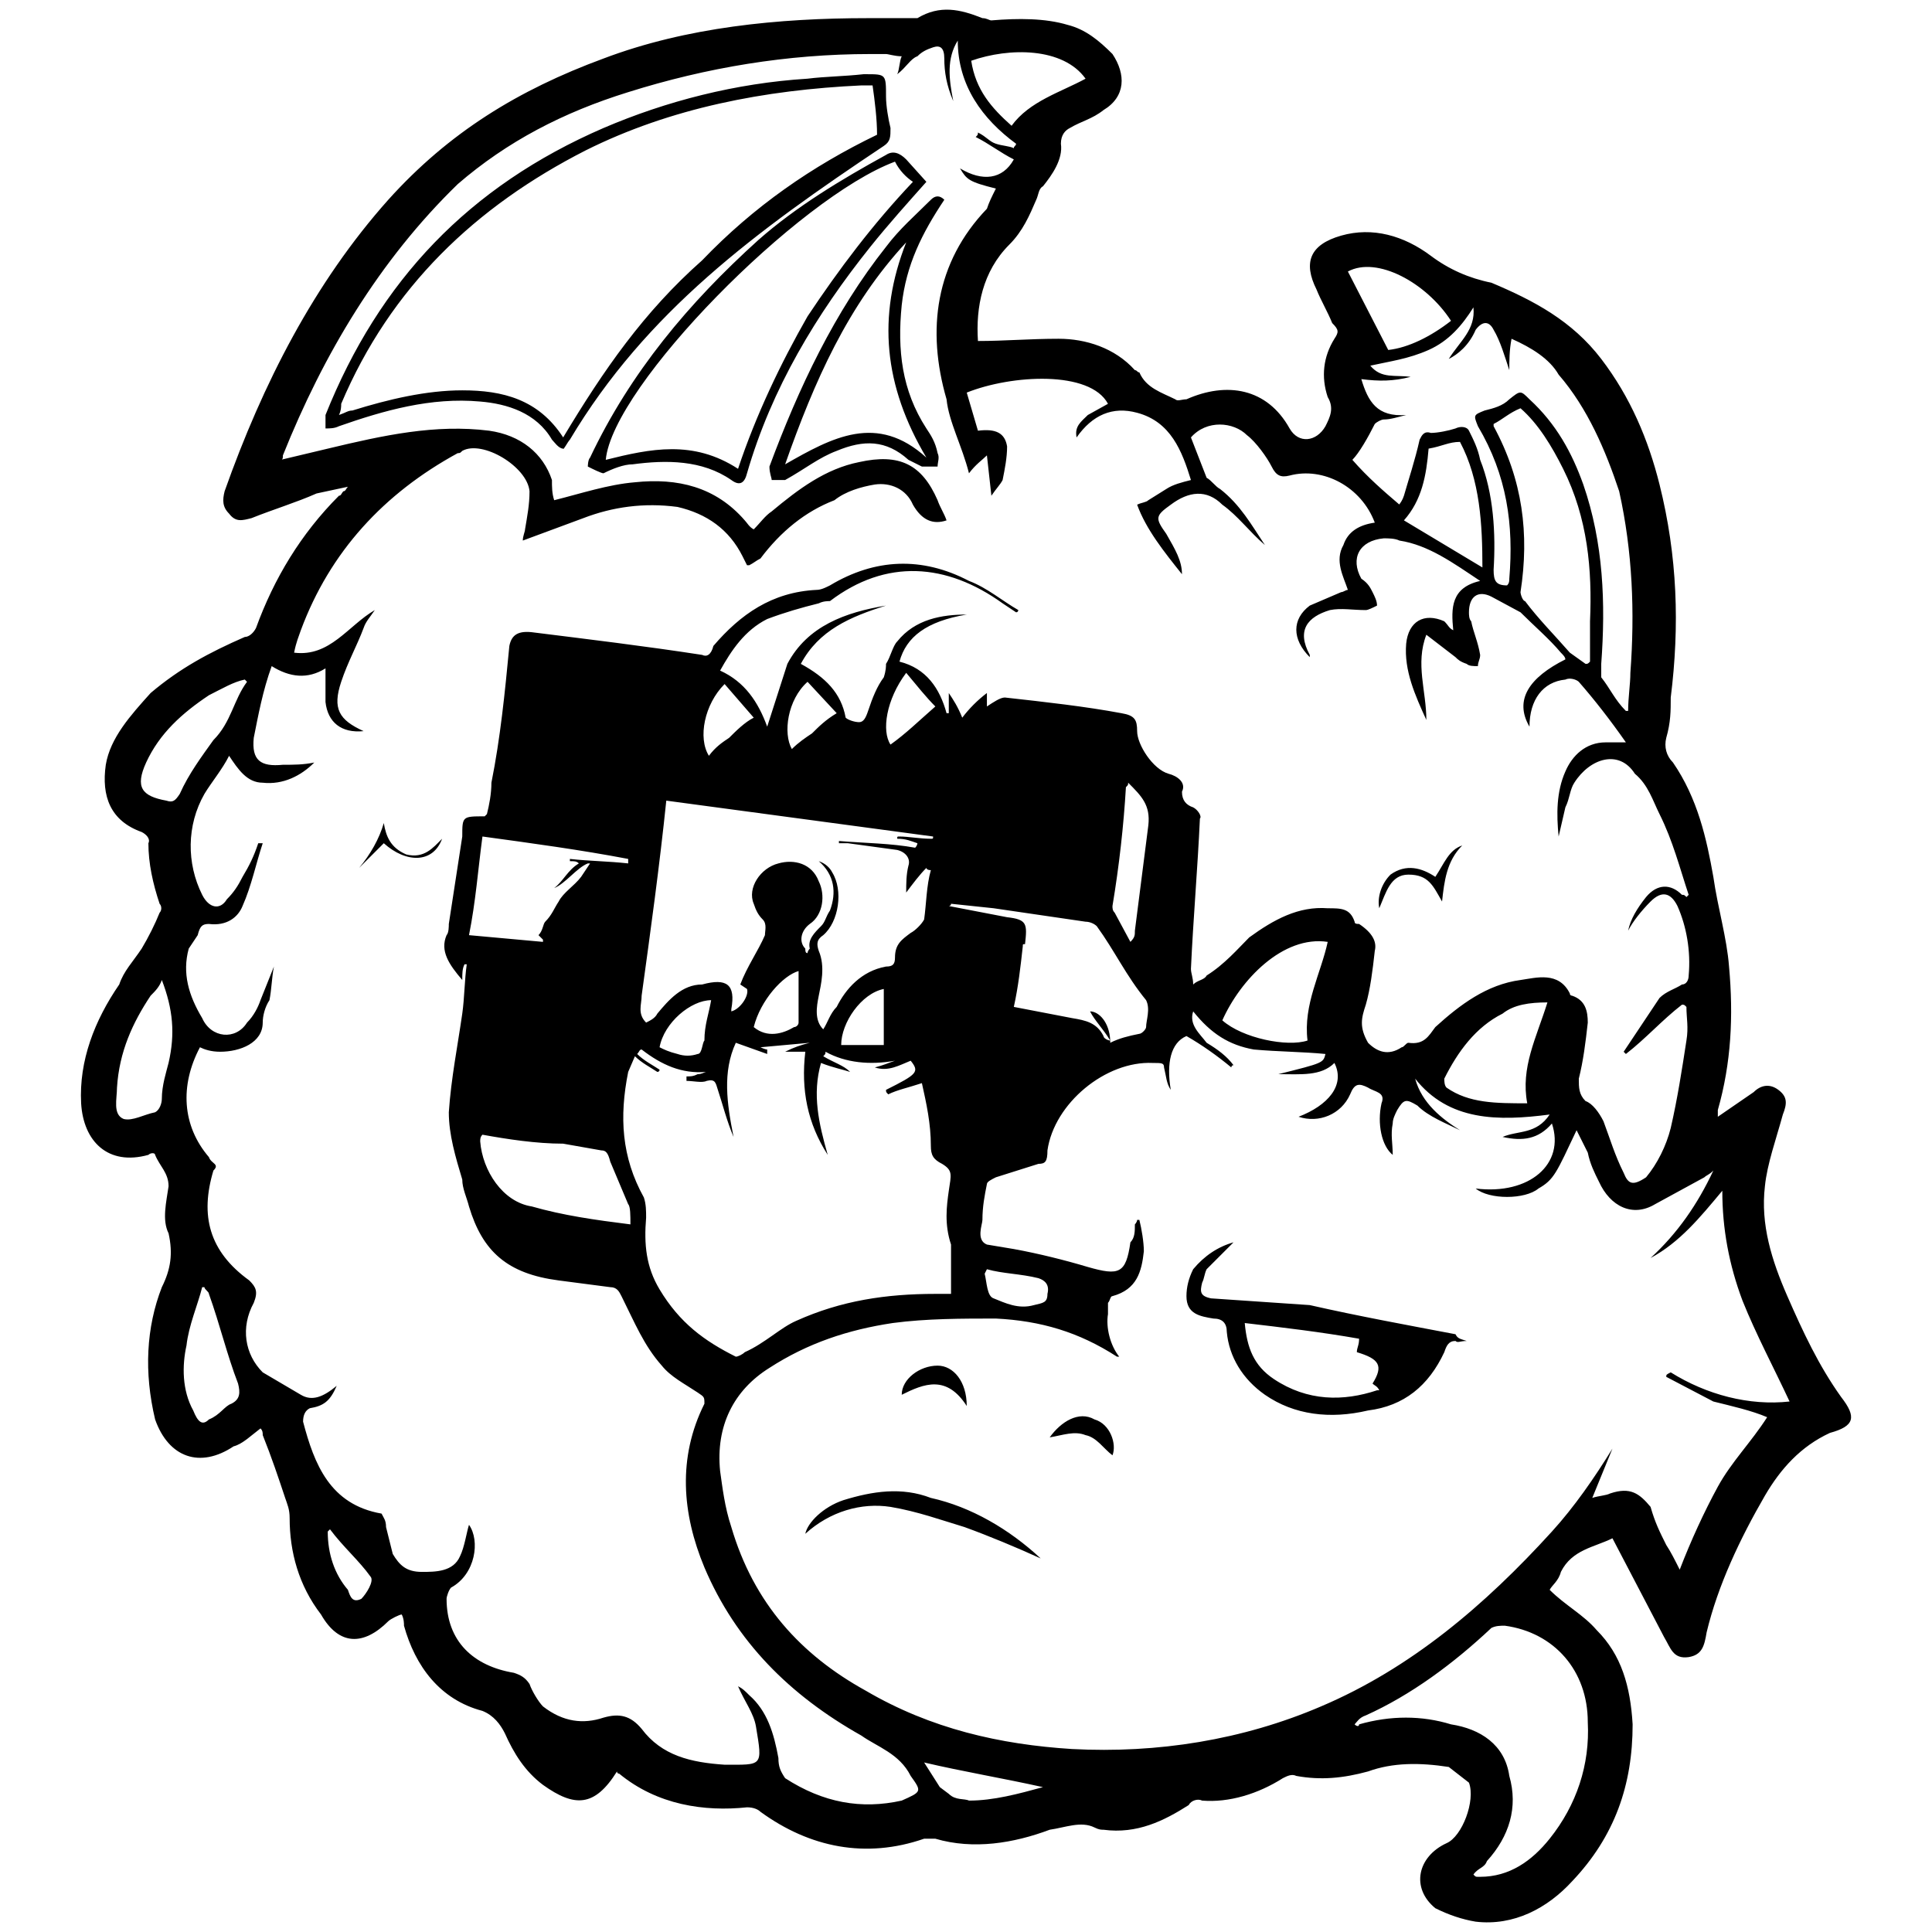<svg xmlns="http://www.w3.org/2000/svg" viewBox="0 0 1000 1000"><path d="M889.144 574.552v3.482l18.568-12.766c3.481-3.481 8.123-4.642 12.765-1.16 4.642 3.481 4.642 6.963 2.321 12.765-3.481 12.766-8.123 25.531-9.284 37.136-2.32 19.728 3.482 38.296 11.605 56.864 8.123 18.568 16.247 35.975 27.852 52.222 8.123 10.444 6.963 15.086-5.803 18.568-15.086 6.963-25.53 18.567-33.654 32.493-12.765 22.05-24.37 46.42-30.173 70.79-1.16 6.963-2.32 11.605-9.283 12.766-8.124 1.16-9.284-4.642-12.766-10.445l-26.691-51.061c-9.284 4.642-20.889 5.802-26.691 17.407-1.16 4.642-4.642 6.963-5.803 9.284 8.124 8.123 17.408 12.765 24.37 20.889 12.766 12.765 17.408 29.012 18.568 48.74 0 31.333-9.284 58.025-31.333 81.234-12.765 13.926-30.173 23.21-49.9 20.89-6.964-1.161-13.927-3.482-20.89-6.964-12.765-10.444-9.284-26.691 5.803-33.654 8.123-3.481 15.086-22.05 11.605-31.333l-10.445-8.124c-15.086-2.32-29.012-2.32-41.777 2.321-12.766 3.482-24.37 4.642-37.136 2.321-2.32-1.16-4.642 0-6.963 1.16-12.765 8.124-27.852 12.766-41.777 11.606-2.321-1.16-5.803 0-6.963 2.32-12.766 8.124-26.692 15.087-44.099 12.766-1.16 0-2.32 0-4.642-1.16-6.963-3.482-15.086 0-23.21 1.16-18.567 6.963-39.456 10.444-59.185 4.642h-5.802c-30.173 10.444-59.185 4.642-84.716-13.926-1.16-1.16-3.481-2.32-6.963-2.32-22.049 2.32-46.42-1.161-66.147-17.408 0 0-1.16 0-1.16-1.16-11.606 18.567-22.05 18.567-38.297 6.962-9.284-6.963-15.086-16.246-19.728-26.69-2.321-4.643-5.803-9.285-11.605-11.606-22.05-5.802-34.815-23.21-40.617-44.098 0-1.16 0-3.482-1.16-5.803-1.161 0-5.803 2.321-6.964 3.482-12.765 12.765-25.53 12.765-34.814-3.482-11.605-15.086-16.247-32.493-16.247-49.9 0-4.643-1.16-6.964-2.321-10.445-3.482-10.445-6.963-20.889-11.605-32.494 0-1.16 0-2.32-1.16-3.481-4.643 3.481-9.284 8.123-13.926 9.284-17.408 11.604-33.655 5.802-40.618-13.926-5.802-24.37-4.641-47.58 3.482-68.47 4.642-9.283 5.802-17.406 3.481-27.85-3.481-6.964-1.16-16.248 0-24.371 0-6.963-4.642-10.444-6.963-16.247 0-1.16-2.32-1.16-3.481 0-20.889 5.803-33.654-6.963-34.815-26.691-1.16-22.05 6.963-42.938 19.729-61.506 2.32-6.963 6.963-11.605 11.605-18.568 3.481-5.802 6.962-12.765 9.283-18.568 1.161-1.16 1.161-3.481 0-4.642-3.481-10.444-5.802-20.888-5.802-31.333 1.16-2.32-1.16-4.642-3.481-5.802-16.247-5.803-20.89-18.568-18.568-34.815 2.32-13.926 12.765-25.53 23.21-37.135 15.086-12.766 30.172-20.89 48.74-29.013 2.321 0 4.642-2.32 5.802-4.642 9.284-25.53 23.21-48.74 42.939-68.468 1.16 0 1.16-1.161 2.32-2.321 1.161 0 1.161-1.16 2.321-2.321l-16.246 3.481c-10.445 4.642-22.05 8.123-33.655 12.765-4.641 1.16-8.123 2.321-11.604-2.32-3.482-3.482-3.482-6.963-2.321-11.605 19.728-55.704 46.42-107.926 84.715-150.864 31.333-34.815 67.309-56.864 111.407-73.11C355.32 14.035 402.9 9.393 449.32 9.393h25.53c11.605-6.962 22.05-4.641 33.655 0 2.32 0 3.481 1.161 4.642 1.161 13.926-1.16 27.851-1.16 39.456 2.321 9.284 2.321 16.247 8.123 23.21 15.086 6.963 10.445 6.963 22.05-4.642 29.013-5.802 4.641-11.605 5.802-17.407 9.283-2.321 1.16-4.642 3.482-4.642 8.124 1.16 8.123-4.642 16.247-9.284 22.05-2.321 1.16-2.321 4.641-3.482 6.962-3.481 8.123-6.963 16.247-13.925 23.21-13.926 13.926-17.408 32.494-16.247 49.9 13.926 0 26.691-1.16 41.777-1.16 13.926 0 29.013 4.642 39.457 16.247 1.16 0 1.16 1.16 2.32 1.16 3.482 8.124 11.606 10.445 18.569 13.927 1.16 1.16 3.481 0 5.802 0 20.889-9.284 41.778-5.803 53.383 15.086 4.642 8.123 13.925 6.963 18.567-1.16 2.321-4.643 4.642-9.285 1.16-15.087-3.48-10.444-2.32-20.889 3.482-30.173 2.321-3.481 2.321-4.642-1.16-8.123-2.321-5.803-5.803-11.605-8.124-17.407-6.962-13.926-3.481-23.21 12.766-27.852 16.247-4.642 32.494 0 46.42 10.444 9.283 6.963 19.728 11.605 31.333 13.926 22.049 9.284 41.777 19.728 56.863 39.457 15.087 19.728 24.37 41.777 30.173 64.987 9.284 37.136 10.445 73.11 5.803 110.246 0 6.963 0 12.766-2.321 20.89-1.16 4.641 0 9.283 3.481 12.765 12.765 18.567 17.407 39.456 20.889 59.185 2.32 16.246 6.963 31.333 8.123 46.42 2.321 25.53 1.16 49.9-5.802 74.27zM60.555 562.947c0 5.803-2.32 13.926 3.482 16.247 4.642 1.16 10.444-2.32 16.246-3.481 2.321-1.16 3.482-4.642 3.482-6.963 0-6.963 2.32-13.926 3.481-18.568 3.482-15.086 2.321-27.852-3.481-42.938-1.16 3.481-3.482 5.802-5.802 8.123-9.284 13.926-16.247 29.013-17.408 47.58zm15.087-168.27c-5.803 12.765-2.321 17.407 10.444 19.728 3.481 1.16 4.642 0 6.963-3.482 4.642-10.444 11.605-19.728 17.407-27.851 9.284-9.284 10.445-20.889 17.408-30.173l-1.161-1.16c-5.802 1.16-11.605 4.642-18.568 8.123-13.926 9.284-25.53 19.728-32.493 34.815zM96.53 696.404c-2.32 10.444-2.32 23.21 3.482 33.654 2.32 5.802 4.642 8.123 8.123 4.642 5.803-2.321 8.124-6.963 11.605-8.124 4.642-2.32 4.642-5.802 3.482-10.444-5.803-15.086-9.284-30.173-15.087-46.42 0-1.16-2.32-2.32-2.32-3.481h-1.161c-2.321 9.284-6.963 19.728-8.124 30.173zm1.16-205.407c-3.48 12.766 0 24.37 6.964 35.975 4.642 10.445 17.407 11.605 23.21 2.321 3.481-3.481 5.802-8.123 6.962-11.605l6.963-17.407c-1.16 5.803-1.16 11.605-2.32 17.407-2.322 3.482-3.482 8.124-3.482 11.605 0 10.445-11.605 15.087-22.05 15.087-4.641 0-8.123-1.16-10.444-2.321-10.444 19.728-9.284 40.617 4.642 56.864 1.16 3.481 5.803 3.481 2.321 6.963-6.963 23.21-2.32 41.777 18.568 56.863 3.481 3.482 4.642 5.803 2.321 11.605-6.963 12.766-4.642 26.692 4.642 35.975l19.728 11.605c5.803 3.482 11.605 1.16 18.568-4.642-3.481 8.124-6.963 10.445-13.926 11.605-2.32 1.16-3.481 3.482-3.481 6.963 5.802 22.05 13.926 42.938 40.617 47.58 1.16 2.321 2.32 3.482 2.32 6.963l3.482 13.926c3.482 5.802 6.963 9.284 15.087 9.284 6.963 0 16.246 0 19.728-8.123 2.32-4.642 3.481-12.766 4.642-16.247 5.802 8.123 3.481 25.53-9.284 32.493-1.16 1.16-2.321 4.642-2.321 5.803 0 22.05 13.926 34.814 34.815 38.296 3.481 1.16 5.802 2.32 8.123 5.802 1.16 3.482 4.642 9.284 6.963 11.605 10.444 8.124 20.889 9.284 31.333 5.803 8.124-2.321 13.926-1.16 19.728 5.802 10.445 13.926 25.531 17.407 42.939 18.568 19.728 0 19.728 1.16 16.246-19.728-1.16-6.963-5.802-12.766-9.284-20.89 2.321 1.161 3.482 2.322 5.803 4.643 9.284 8.123 12.765 19.728 15.086 32.493 0 4.642 1.16 6.963 3.482 10.445 19.728 12.765 39.456 16.247 60.345 11.605 10.445-4.642 10.445-4.642 4.642-12.766-5.802-11.604-17.407-15.086-25.53-20.888-37.136-20.89-64.988-48.74-81.235-87.037-11.605-27.852-13.926-56.864 0-84.716 0-3.481 0-3.481-3.481-5.802-6.963-4.642-13.926-8.124-18.568-13.926-9.284-10.444-13.926-22.05-20.889-35.975-1.16-2.321-2.32-4.642-5.802-4.642l-26.692-3.482c-26.69-3.481-39.456-15.086-46.42-38.296-1.16-4.642-3.48-9.284-3.48-13.926-3.482-11.604-6.964-23.21-6.964-34.814 1.161-17.407 4.642-34.815 6.963-51.062 1.16-8.123 1.16-17.407 2.321-25.53h-1.16c-1.16 2.32-1.16 4.642-1.16 8.123-6.964-8.123-11.605-15.086-8.124-23.21 1.16-1.16 1.16-4.642 1.16-5.802l6.963-45.26c0-10.444 0-10.444 11.605-10.444l1.16-1.16c1.161-4.642 2.322-10.445 2.322-16.247 4.642-23.21 6.963-46.42 9.284-70.79 1.16-5.802 4.642-8.123 12.765-6.963 27.852 3.482 56.864 6.963 87.037 11.605 2.32 1.16 4.642 0 5.802-4.642 13.926-16.247 30.173-27.851 53.383-29.012 2.32 0 4.642-1.16 6.962-2.32 23.21-13.927 47.58-15.087 71.95-2.322 9.285 3.482 17.408 10.444 25.532 15.086 0 0 0 1.16-1.161 1.16l-6.963-4.641c-29.012-20.889-60.345-23.21-89.358-1.16-1.16 0-3.481 0-5.802 1.16-9.284 2.321-17.407 4.642-26.691 8.123-11.605 5.803-18.568 16.247-24.37 26.692 12.765 5.802 19.728 16.246 24.37 29.012l10.444-32.494c10.445-19.728 30.173-26.691 51.062-30.173-18.568 5.803-34.815 12.766-44.099 30.173 12.766 6.963 20.889 15.087 23.21 27.852 1.16 1.16 4.642 2.32 6.963 2.32 2.32 0 3.481-2.32 4.642-5.802 2.32-6.963 4.642-12.765 8.123-17.407 1.16-3.481 1.16-5.802 1.16-6.963 2.322-3.481 3.482-9.284 5.803-11.605 9.284-11.605 23.21-13.926 35.975-13.926-20.889 3.482-31.333 11.605-34.814 24.37 13.925 3.482 20.888 13.927 24.37 26.692h1.16v-10.444c2.321 3.481 4.642 6.962 6.963 12.765 3.482-4.642 8.124-9.284 12.766-12.765v6.962c3.481-2.32 6.963-4.642 9.284-4.642 20.888 2.321 41.777 4.642 60.345 8.124 6.963 1.16 8.123 3.481 8.123 9.284 0 6.963 8.124 19.728 16.247 22.05 4.642 1.16 9.284 4.641 6.963 9.283 0 4.642 2.321 6.963 5.803 8.123 2.32 1.16 4.642 4.642 3.481 5.803-1.16 25.53-3.481 52.222-4.642 77.753 0 2.32 1.16 4.642 1.16 8.123 2.322-2.321 5.803-2.321 6.964-4.642 9.283-5.802 16.246-13.926 22.049-19.728 12.765-9.284 25.53-16.247 40.617-15.087 6.963 0 11.605 0 13.926 6.963 0 1.16 1.16 1.16 2.32 1.16 6.964 4.643 9.285 9.285 8.124 13.927-1.16 10.444-2.32 19.728-4.642 27.851-2.32 6.963-3.481 11.605 1.16 19.729 4.643 4.642 10.445 6.963 17.408 2.32 1.16 0 2.321-2.32 3.481-2.32 8.124 1.16 10.445-3.482 13.926-8.124 12.766-11.605 26.692-22.049 44.099-24.37 8.123-1.16 19.728-4.642 25.53 6.963 0 1.16 1.161 1.16 1.161 1.16 6.963 2.321 8.124 8.124 8.124 13.926-1.16 10.445-2.321 19.729-4.642 29.013 0 4.641 0 8.123 3.481 11.604 3.482 1.16 6.963 5.803 9.284 10.445 3.481 9.284 5.802 17.407 10.444 26.691 2.321 5.802 4.642 6.963 11.605 2.321 5.803-6.963 10.445-16.247 12.766-25.53 3.481-15.087 5.802-30.173 8.123-45.26 1.16-6.963 0-11.605 0-17.407-1.16-1.16-1.16-1.16-2.32-1.16-10.445 8.123-18.569 17.407-29.013 25.53l-1.16-1.16 18.567-27.852c3.482-3.482 8.124-4.642 11.605-6.963 2.321 0 3.482-2.321 3.482-4.642 1.16-12.765-1.161-25.53-5.803-35.975-3.481-6.963-8.123-8.124-13.926-2.321-4.642 4.642-9.284 10.444-11.605 15.086 1.16-5.802 4.642-11.605 9.284-17.407 5.803-6.963 12.766-6.963 18.568-1.16 1.16 0 1.16 0 2.321 1.16l1.16-1.16c-4.641-13.926-8.123-27.852-15.086-41.778-3.481-6.963-5.802-15.086-12.765-20.889-8.124-12.765-23.21-8.123-31.333 4.642-2.321 3.482-2.321 8.123-4.642 12.765l-3.482 15.087c-1.16-11.605-1.16-23.21 3.482-33.654 3.481-8.124 10.444-15.087 20.888-15.087h10.445c-8.124-11.605-16.247-22.049-24.37-31.333-1.16-1.16-4.642-2.32-6.963-1.16-11.605 1.16-18.568 10.444-18.568 24.37-8.124-13.926 0-25.53 18.568-34.815 0-1.16-1.16-2.32-2.321-3.481-5.803-6.963-13.926-13.926-20.89-20.89l-15.085-8.122c-6.963-3.482-11.605 0-11.605 8.123 0 1.16 0 3.481 1.16 4.642 1.16 5.802 3.482 10.444 4.642 17.407 0 2.321-1.16 3.482-1.16 5.803-2.321 0-4.642 0-5.803-1.16-3.481-1.161-4.642-2.322-5.802-3.482l-15.087-11.605c-5.802 15.086 0 29.012 0 44.098-5.802-12.765-11.604-25.53-10.444-39.456 1.16-11.605 9.284-16.247 19.728-11.605 2.321 2.32 2.321 3.481 4.642 4.642-1.16-11.605-1.16-22.05 13.926-25.53-13.926-9.285-26.691-18.569-41.777-20.89-2.321-1.16-5.803-1.16-8.124-1.16-12.765 1.16-17.407 10.444-11.605 20.889 3.482 2.32 4.642 4.642 5.803 6.963 1.16 2.32 2.32 4.641 2.32 6.962-2.32 1.161-4.641 2.321-5.802 2.321-6.963 0-12.765-1.16-18.568 0-11.604 3.482-17.407 10.445-10.444 23.21v1.16c-9.284-9.283-9.284-19.728 0-26.69l16.247-6.963c1.16 0 2.32-1.16 3.481-1.16-2.32-6.964-6.963-15.087-2.32-23.21 2.32-6.964 8.123-10.445 16.246-11.606-6.963-18.567-26.691-29.012-44.098-24.37-4.642 1.16-6.963 0-9.284-4.642-2.321-4.642-8.124-12.765-12.766-16.247-6.963-6.963-20.888-8.123-29.012 1.16l8.124 20.89c2.32 1.16 4.641 4.642 6.962 5.802 10.445 8.123 16.247 18.568 23.21 29.012-8.123-6.963-13.926-15.086-22.049-20.889-8.123-8.123-17.407-6.962-26.691 0-8.124 5.803-8.124 6.963-2.321 15.087 4.642 8.123 8.123 13.926 8.123 20.889-9.284-11.605-18.568-23.21-23.21-35.976 2.321-1.16 4.642-1.16 5.803-2.32l9.284-5.803c3.481-2.32 8.123-3.481 12.765-4.642-4.642-15.086-10.444-30.173-27.852-34.815-12.765-3.481-23.21 1.161-31.333 12.766-1.16-5.803 2.321-8.124 5.803-11.605l10.444-5.802c-9.284-17.408-49.9-15.087-73.11-5.803l5.802 19.728c9.284-1.16 13.926 1.16 15.086 8.124 0 5.802-1.16 11.605-2.32 17.407-1.161 2.321-3.482 4.642-5.803 8.124l-2.321-20.89c-2.321 2.322-5.803 4.643-9.284 9.285-3.482-13.926-10.445-26.692-11.605-38.296-10.445-35.976-5.803-70.79 20.889-98.642 1.16-3.481 2.32-5.802 4.642-10.444-13.926-3.482-15.087-4.642-18.568-10.445 11.605 6.963 22.05 5.803 27.852-4.642-6.963-3.481-12.766-8.123-19.729-11.605 1.16-1.16 1.16-1.16 1.16-2.32 4.643 2.32 5.803 4.641 9.285 5.802 3.481 1.16 6.963 1.16 9.284 2.32 0-1.16 1.16-1.16 1.16-2.32-17.407-12.766-30.173-30.173-30.173-53.383-5.802 9.284-4.642 19.729-2.32 31.334-3.482-8.124-4.643-15.087-4.643-22.05 0-5.802-2.32-6.963-5.802-5.802-3.482 1.16-5.802 2.32-8.123 4.642-3.482 1.16-5.803 5.802-10.445 9.284 1.16-2.321 1.16-6.963 2.321-9.284-3.481 0-6.963-1.16-8.123-1.16h-8.124c-42.938 0-84.715 6.962-125.332 19.728-33.655 10.444-62.667 25.53-88.198 47.58-40.617 39.456-69.629 88.197-90.518 140.419 0 .928 0 1.857-.58 2.205-.116.116-.348.116-.58.116l24.37-5.803c29.012-6.963 55.704-12.765 83.555-9.284 16.247 2.321 27.852 11.605 32.494 25.531 0 3.482 0 6.963 1.16 10.445 13.926-3.482 27.852-8.124 41.778-9.284 22.05-2.321 41.778 2.32 56.864 19.728 1.16 1.16 2.32 3.481 4.642 4.642 3.481-3.482 5.802-6.963 9.284-9.284 13.926-11.605 27.852-22.05 45.259-25.53 20.889-4.643 32.494 1.16 40.617 19.728 1.16 3.481 3.481 6.962 4.642 10.444-6.963 2.32-12.765 0-17.407-8.124-3.482-8.123-11.605-11.604-19.729-10.444-6.963 1.16-15.086 3.482-20.889 8.124-15.086 5.802-27.851 16.246-38.296 30.172-2.32 1.16-3.481 2.321-5.802 3.482h-1.16l-2.322-4.642c-6.962-13.926-18.567-22.05-33.654-25.531-17.407-2.321-33.654 0-48.74 5.802l-31.333 11.605c0-2.32 1.16-4.642 1.16-5.802 1.16-6.963 2.321-12.766 2.321-19.728-1.16-12.766-24.37-26.692-34.815-20.89-1.16 1.161-1.16 1.161-2.32 1.161-38.297 20.89-66.148 51.062-81.235 91.679-1.16 3.481-2.32 5.802-3.481 11.605 18.568 2.32 27.851-13.926 41.777-22.05-2.32 3.482-4.642 5.803-5.802 9.284-3.482 9.284-8.124 17.408-11.605 27.852-4.642 13.926-1.16 19.728 11.605 25.53-11.605 1.161-18.568-4.641-19.728-15.086v-17.407c-9.284 5.803-18.568 4.642-27.852-1.16-4.642 12.765-6.963 25.53-9.284 37.135-1.16 11.605 3.481 15.087 15.086 13.926 5.803 0 10.445 0 16.247-1.16-6.963 6.963-16.247 11.605-26.691 10.444-8.123 0-12.765-6.963-17.407-13.926-3.482 6.963-9.284 13.926-12.766 19.728-9.284 16.247-9.284 35.976-1.16 52.222 3.481 6.963 9.284 8.124 12.765 2.321 3.482-3.481 5.803-6.962 8.124-11.604 3.481-5.803 5.802-10.445 8.123-17.408h2.32c-3.48 10.445-5.802 22.05-10.443 32.494-2.321 5.802-8.124 10.444-17.408 9.284-3.481 0-4.642 1.16-5.802 5.802zm70.79-269.233V214.8c27.852-69.63 74.272-118.37 143.901-148.543 32.494-13.925 68.469-23.21 105.605-25.53 9.284-1.16 18.567-1.16 29.012-2.321h1.16c10.445 0 10.445 0 10.445 11.605 0 4.642 1.16 11.604 2.32 16.246 0 4.642 0 6.963-3.48 9.284-66.149 44.099-123.013 85.876-162.47 152.024-1.16 1.16-3.48 5.803-3.48 4.642-2.322 0-4.643-3.481-5.803-4.642-8.123-13.926-23.21-18.567-37.136-19.728-25.53-2.32-49.9 4.642-73.11 12.765-2.321 1.16-4.642 1.16-6.963 1.16zm1.161 570.96c0 11.605 3.482 22.05 10.444 30.173 1.161 3.481 2.321 6.963 6.963 4.642 2.321-2.321 6.963-9.284 4.642-11.605-5.802-8.123-13.925-15.086-20.888-24.37zm5.803-577.923c3.481-1.16 4.641-2.321 6.962-2.321 18.568-5.802 38.297-10.444 56.864-10.444 20.89 0 39.457 4.642 52.222 24.37 20.89-34.815 41.778-64.988 71.95-91.679 26.692-27.851 56.865-48.74 90.519-64.987 0-8.124-1.16-17.407-2.321-25.53h-5.803c-49.9 2.32-98.641 11.604-142.74 33.653-56.864 29.013-100.962 70.79-126.493 131.136 0 1.16 0 3.481-1.16 5.802zm10.444 234.419c5.802-6.963 10.444-15.087 12.765-23.21 1.16 6.963 3.482 12.765 11.605 16.247 9.284 2.32 13.926-3.482 18.568-8.124-4.642 12.766-18.568 12.766-30.173 2.321zm56.864 34.814 38.296 3.482v-1.16l-2.321-2.322c2.321-2.32 2.321-5.802 3.481-6.963 3.482-3.481 4.642-6.963 6.963-10.444 2.321-4.642 8.124-8.123 11.605-12.765l4.642-6.963h-1.16c-5.803 2.32-11.605 10.444-17.408 12.765 4.642-3.481 6.963-9.284 12.766-12.765-1.16-1.16-2.321-1.16-4.642-1.16v-1.161c10.444 1.16 19.728 1.16 30.173 2.32v-2.32c-24.37-4.642-49.901-8.124-75.432-11.605-2.321 17.407-3.482 33.654-6.963 51.061zm5.802 106.765c1.16 15.087 11.605 31.333 26.692 33.654 16.246 4.642 32.493 6.963 51.061 9.284 0-4.642 0-9.284-1.16-10.444l-9.284-22.05c-1.16-4.641-2.321-5.802-4.642-5.802l-19.729-3.481c-13.925 0-29.012-2.321-41.777-4.642-1.16 1.16-1.16 2.32-1.16 3.481zm55.704-349.307s0-3.481 1.16-4.642c20.889-44.098 51.062-80.073 87.037-112.567 19.728-17.407 42.938-31.333 66.148-44.099 3.481-2.32 6.963-1.16 10.444 2.321l10.444 11.605c-9.283 10.445-19.728 22.05-29.012 33.654-27.851 34.815-51.061 73.111-63.827 117.21-1.16 4.642-3.481 6.963-8.123 3.481-15.086-10.444-33.654-10.444-51.061-8.123-4.642 0-10.445 2.32-15.087 4.642-1.16 0-5.802-2.321-8.123-3.482zm9.284-3.481c23.21-5.803 45.259-10.445 68.468 4.642 9.284-27.852 22.05-54.543 35.976-78.914 16.246-24.37 33.654-47.58 54.543-69.629-3.482-2.32-6.963-5.802-9.284-10.444-49.901 18.568-146.222 116.049-149.703 154.345zm11.605 316.813c-4.642 23.21-3.482 44.099 8.123 64.987 1.16 3.482 1.16 6.963 1.16 10.445-1.16 13.926 0 25.53 6.963 37.135 10.445 17.408 23.21 26.692 39.457 34.815 1.16 0 3.481-1.16 4.642-2.32 10.444-4.643 18.568-12.766 26.691-16.248 23.21-10.444 46.42-13.926 71.95-13.926h8.124v-25.53c-3.482-10.445-2.321-19.729-1.16-27.852 1.16-8.123 2.32-10.444-3.482-13.926-4.642-2.32-5.803-4.642-5.803-9.284 0-11.605-2.32-22.05-4.641-32.494-6.963 2.321-12.766 3.482-17.408 5.803-1.16-1.16-1.16-1.16-1.16-2.321 16.247-8.123 17.407-9.284 12.765-15.086-5.802 2.32-11.605 5.802-18.568 3.481 4.642-1.16 6.963-2.32 10.445-3.481-12.766 2.32-25.531 1.16-35.975-4.642 0 1.16 0 1.16-1.161 2.32 5.802 3.482 10.444 4.643 13.926 8.124-3.482-1.16-9.284-2.32-15.086-4.642-4.642 16.247-1.16 31.333 3.481 47.58-10.444-16.247-13.926-33.654-11.605-53.382h-10.444c4.642-2.321 8.123-3.482 12.765-4.642l-25.53 2.32s2.32 1.161 3.48 1.161v2.321l-16.246-5.802c-6.963 15.086-4.642 31.333-1.16 48.74-3.482-8.123-5.803-17.407-8.124-24.37-1.16-3.482-1.16-5.802-5.802-4.642-2.321 1.16-6.963 0-10.445 0v-2.321c2.321 0 3.482 0 5.803-1.16 2.089 0 3.249-.929 4.293-1.161h.349-.349c-12.533 1.044-22.977-3.597-33.306-11.605-1.16 0-1.16 1.16-2.32 2.321 3.481 3.482 8.123 5.803 11.604 8.124 0 1.16-1.16 1.16-1.16 1.16-3.482-2.32-8.124-4.642-11.605-8.123zm6.962-39.457c0 4.642-2.32 9.284 2.321 13.926 2.321-1.16 4.642-2.32 5.803-4.642 5.802-6.963 12.765-15.086 23.21-15.086 12.765-3.481 17.407 0 15.086 12.765v1.16c4.642-1.16 9.284-8.123 8.123-11.604l-3.481-2.321c3.481-9.284 9.284-17.407 12.765-25.53 0-2.322 1.16-5.803-1.16-8.124-2.321-2.321-3.482-4.642-4.642-8.124-3.482-8.123 3.481-18.567 12.765-20.888 8.124-2.321 17.408 0 20.89 9.284 3.48 6.962 2.32 17.407-4.643 22.049-4.642 3.481-5.802 9.284-2.32 12.765 0 1.16 0 2.321 1.16 2.321 0-1.16 1.16-2.32 1.16-2.32-1.16-4.643 2.321-8.124 5.803-11.606 2.32-2.32 2.32-4.642 4.641-8.123 3.482-9.284 2.321-18.568-5.802-25.53 3.482 1.16 5.802 3.48 6.963 5.802 5.802 9.283 3.481 25.53-4.642 32.493-3.481 2.321-3.481 4.642-2.321 8.124 3.482 8.123 1.16 17.407 0 23.21-1.16 5.802-2.32 12.765 2.321 17.407 2.321-3.482 3.481-8.124 6.963-11.605 4.642-9.284 12.765-18.568 25.53-20.889 3.482 0 4.643-1.16 4.643-4.642 0-6.963 3.481-9.284 8.123-12.765 2.321-1.16 5.803-4.642 6.963-6.963 1.16-8.124 1.16-17.407 3.481-25.53-2.32 0-2.32-1.161-2.32-1.161-3.482 3.481-6.963 8.123-10.445 12.765 0-4.642 0-9.284 1.16-13.926 1.161-3.481-1.16-6.963-5.802-8.123l-25.53-3.482h-4.643v-1.16c13.926 1.16 26.692 1.16 39.457 3.481 1.16-1.16 1.16-2.32 1.16-2.32-3.48-1.161-5.802-2.322-10.444-2.322 0-1.16 0-1.16 1.16-1.16 4.643 0 10.445 1.16 16.247 1.16 1.161 0 1.161 0 1.161-1.16l-138.098-18.568c-3.482 33.654-8.124 67.308-12.766 100.962zm9.284 26.692c2.321 1.16 4.642 2.32 9.284 3.481 3.482 1.16 6.963 1.16 10.445 0 2.32 0 2.32-5.802 3.481-6.963 0-8.123 2.321-13.926 3.482-20.889-10.445 0-24.37 11.605-26.692 24.37zm25.531-150.864c3.482-4.642 6.963-6.963 10.445-9.284 3.481-3.481 8.123-8.123 12.765-10.444l-15.086-17.407c-10.445 10.444-13.926 27.851-8.124 37.135zm5.803 370.196c1.16 8.123 2.32 18.568 5.802 29.012 11.605 39.457 35.975 66.148 69.63 84.716 33.653 19.728 69.629 27.852 106.764 30.173 44.099 2.32 88.197-4.642 128.814-22.05 46.42-19.728 84.716-52.222 119.53-90.518 11.606-12.765 22.05-27.852 31.334-42.938l-10.444 25.53c3.481-1.16 6.962-1.16 9.283-2.32 10.445-3.482 15.087 0 20.89 6.963 2.32 8.123 4.641 12.765 8.123 19.728 2.32 3.482 4.642 8.124 6.963 12.765 5.802-15.086 12.765-30.172 19.728-42.938 6.963-12.765 17.407-23.21 25.53-35.975-8.123-3.481-18.567-5.802-27.851-8.123l-24.37-12.766c0-1.16 0-1.16 2.32-2.32 18.568 11.604 40.618 17.407 61.507 15.086-8.124-17.407-17.408-34.815-24.37-52.222-6.964-18.568-10.445-37.136-10.445-56.864-11.605 13.926-22.05 26.691-37.136 34.815 13.926-12.766 24.37-27.852 32.494-45.26-2.321 2.322-3.482 2.322-4.642 3.482l-25.53 13.926c-11.606 6.963-23.21 1.16-29.013-11.605-2.321-4.642-4.642-9.284-5.802-15.086l-5.803-11.605c-10.444 22.049-11.605 25.53-19.728 30.172-6.963 5.803-25.53 5.803-32.494 0 27.852 3.482 46.42-12.765 39.457-33.654-6.963 8.124-15.087 9.284-25.531 6.963 8.123-3.481 17.407-1.16 24.37-11.605-26.691 3.482-52.222 3.482-69.629-18.567 3.481 12.765 13.926 20.888 23.21 26.69-6.963-3.48-16.247-6.962-22.05-12.765-5.802-3.481-6.962-3.481-10.444 2.321-1.16 2.321-2.32 4.642-2.32 6.963-1.161 5.803 0 10.445 0 16.247-5.803-4.642-8.124-16.247-5.803-26.691 2.32-5.803-3.482-5.803-6.963-8.124-4.642-2.32-6.963-2.32-9.284 3.482-4.642 10.444-16.247 15.086-26.691 11.605 15.086-5.803 24.37-16.247 18.567-27.852-6.963 6.963-17.407 5.803-29.012 5.803 23.21-5.803 23.21-5.803 24.37-10.445-11.604-1.16-24.37-1.16-37.135-2.32-12.766-2.322-22.05-8.124-31.333-19.73-2.321 6.964 3.481 11.606 6.963 16.248 5.802 3.481 10.444 6.963 13.925 11.605-1.16 0-1.16 1.16-1.16 1.16-6.963-5.802-15.086-11.605-23.21-16.247-8.123 3.482-10.444 13.926-8.123 27.852-2.321-3.482-2.321-6.963-3.482-11.605 0-2.32-1.16-2.32-5.802-2.32-24.37-1.161-51.062 20.888-54.543 45.258 0 5.803-1.16 6.963-4.642 6.963l-22.05 6.963c-2.32 1.16-4.641 2.321-4.641 3.481-1.16 5.803-2.321 11.605-2.321 18.568 0 2.321-3.482 10.445 2.32 12.766l13.927 2.32c12.765 2.322 26.69 5.803 38.296 9.285 16.246 4.641 19.728 3.481 22.049-12.766 2.32-2.32 2.32-5.802 2.32-9.284 0 0 1.161-1.16 1.161-2.32h1.16c1.161 4.641 2.322 11.604 2.322 16.246-1.16 10.445-3.482 19.728-16.247 23.21-1.16 0-1.16 2.32-2.321 3.481v5.803c-1.16 6.963 1.16 16.247 5.802 22.05h-1.16c-19.728-12.766-39.457-18.569-62.666-19.73-17.408 0-35.976 0-53.383 2.322-23.21 3.481-44.098 10.444-63.827 23.21-18.568 11.604-27.851 30.172-25.53 53.382zm17.407-229.777c6.963 5.803 15.086 3.482 20.889 0 1.16 0 2.32-1.16 2.32-2.32v-26.692c-8.123 2.321-19.728 15.086-23.21 29.012zm8.123-290.122c15.087-40.617 33.654-80.074 60.346-113.728 6.963-9.284 15.086-16.247 23.21-24.37 2.32-2.32 4.641-2.32 6.962 0-11.604 17.407-19.728 33.654-22.049 54.543-2.32 23.21 0 44.099 12.765 63.827 2.321 3.481 4.642 6.963 5.803 12.765 1.16 2.321 0 4.642 0 6.963h-8.123l-6.963-3.481c-11.605-10.445-23.21-10.445-37.136-4.642-9.284 3.481-16.247 9.284-26.691 15.086h-6.963c0-1.16-1.16-3.481-1.16-6.963zm8.124-1.16c24.37-13.926 47.58-26.692 73.11-3.482-22.049-37.135-25.53-73.11-10.444-111.407-30.173 32.494-47.58 71.95-62.666 114.889zm3.481 147.382c3.482-3.482 6.963-5.803 10.445-8.124 3.481-3.481 6.963-6.963 12.765-10.444l-15.086-16.247c-10.445 9.284-12.766 26.691-8.124 34.815zm6.963 406.17c1.16-5.802 9.284-13.925 19.728-17.407 15.087-4.642 30.173-6.963 45.26-1.16 20.888 4.642 40.617 16.247 56.863 31.333-12.765-5.802-26.69-11.605-39.456-16.247-11.605-3.481-24.37-8.123-38.296-10.444-15.087-2.321-31.334 2.32-44.099 13.926zm18.568-252.986h22.05v-29.012c-11.606 2.321-22.05 17.407-22.05 29.012zm25.53-155.505c8.124-5.803 13.927-11.605 23.21-19.729-4.642-4.642-9.283-10.444-15.086-17.407-10.444 13.926-12.765 30.173-8.123 37.136zm5.803 336.541c0-8.123 9.284-15.086 18.568-15.086 8.123 0 15.086 8.123 15.086 20.889-10.444-16.247-22.049-11.605-33.654-5.803zm11.605 190.32 8.123 12.766 4.642 3.481c3.482 3.482 8.124 2.321 10.445 3.482 12.765 0 25.53-3.482 38.296-6.963-20.889-4.642-41.778-8.124-61.506-12.766zm12.765-443.306 30.173 5.802c10.444 1.16 10.444 3.482 9.284 13.926-1.16 0-1.16 0-1.16 1.16-1.161 10.445-2.321 20.89-4.642 31.334l30.172 5.802c6.963 1.16 12.766 2.321 16.247 9.284 0 1.16 2.321 2.321 3.482 2.321v1.16c4.641-2.32 9.283-3.48 15.086-4.641 1.16 0 3.481-2.321 3.481-3.482 0-3.481 2.321-9.284 0-13.926-10.444-12.765-16.246-25.53-25.53-38.296-1.16-1.16-3.482-2.32-5.803-2.32l-47.58-6.964-22.05-2.32c0 1.16-1.16 1.16-1.16 1.16zm11.605-437.504c2.321 15.086 10.445 24.37 20.889 33.654 9.284-12.765 25.53-17.407 38.296-24.37-11.605-16.247-39.456-16.247-59.185-9.284zm6.963 627.824c1.16 4.642 1.16 11.605 4.642 12.765 5.803 2.321 12.766 5.803 20.889 3.482 4.642-1.16 6.963-1.16 6.963-5.803 1.16-4.642-1.16-6.963-4.642-8.123-9.284-2.321-18.568-2.321-26.691-4.642zm33.654 84.716c5.803-8.124 15.087-13.926 23.21-9.284 8.124 2.32 11.605 12.765 9.284 18.568-4.642-3.482-8.123-9.284-13.926-10.445-5.802-2.32-11.605 0-18.568 1.16zm20.89-220.493c4.409 0 9.98 5.338 10.444 15.086-3.482-5.802-8.124-10.444-10.445-15.086zm10.444 15.086zm1.16-69.63c0 1.161 0 2.322 1.16 3.482l8.124 15.087c2.32-2.321 2.32-3.482 2.32-5.803l6.964-54.543c1.16-10.444-3.482-15.086-10.445-22.049 0 1.16 0 1.16-1.16 2.321-1.16 19.728-3.482 40.617-6.963 61.506zm38.296 201.926c0-4.642 1.16-9.284 3.482-13.926 5.802-6.963 12.765-11.605 20.888-13.926l-13.925 13.926c-1.161 2.321-1.161 4.642-2.321 6.963-1.16 4.642-1.16 6.963 4.642 8.123l51.061 3.482c25.53 5.802 51.061 10.444 75.432 15.086 1.16 2.321 2.32 2.321 5.802 3.482-3.481 0-4.642 1.16-5.802 0-3.482 0-4.642 2.32-5.803 5.802-8.123 17.407-20.888 27.852-39.456 30.173-19.729 4.642-38.296 2.32-53.383-8.124-11.605-8.123-18.568-19.728-19.728-32.493 0-4.642-2.321-6.963-6.963-6.963-6.963-1.16-13.926-2.321-13.926-11.605zm18.568-142.74c10.444 9.284 33.654 13.926 44.099 10.444-2.321-18.568 6.962-34.814 10.444-51.061-23.21-3.482-45.26 19.728-54.543 40.617zm11.605 156.666c1.16 12.765 4.642 22.049 15.086 29.012 17.408 11.605 35.975 11.605 53.383 5.802h1.16c-1.16-2.32-2.32-2.32-3.481-3.481 5.802-9.284 3.481-12.765-8.124-16.247 0-2.32 1.16-3.481 1.16-6.963-19.728-3.481-39.456-5.802-59.184-8.123zm53.382-544.27 20.89 40.618c10.443-1.16 22.048-6.963 32.493-15.087-12.766-19.728-38.296-33.654-53.383-25.53zm2.321 97.482c8.124 9.284 16.247 16.247 24.254 23.093l.117.116c-.465.465-.349.349-.117-.116.58-.696 1.741-2.32 2.438-4.525 2.32-8.124 5.802-18.568 8.123-29.013 1.16-2.32 2.32-4.642 5.802-3.481 3.482 0 9.284-1.16 12.766-2.321 2.32-1.16 5.802-1.16 6.963 1.16 2.32 4.642 4.642 9.284 5.802 15.087 6.963 17.407 8.124 38.296 6.963 56.864 0 5.802 1.16 8.123 6.963 8.123 1.16-1.16 1.16-2.32 1.16-3.481 2.321-27.852-1.16-53.383-16.246-78.914-2.321-5.802-2.321-5.802 3.481-8.123 4.642-1.16 9.284-2.321 12.765-5.802 5.803-4.642 5.803-4.642 10.445 0 13.926 12.765 22.05 27.851 27.852 44.098 10.444 30.173 11.604 61.506 9.283 92.84v6.962c4.642 5.803 6.963 11.605 12.766 17.407h1.16c0-6.963 1.16-13.925 1.16-19.728 2.322-31.333 1.161-62.666-5.802-94-6.963-20.888-16.246-42.938-31.333-60.345-4.642-8.123-13.926-13.926-24.37-18.568-1.16 5.803-1.16 11.605-1.16 16.247-2.322-6.963-4.642-15.086-8.124-20.889-2.32-4.642-5.802-4.642-9.284 0-3.481 8.124-9.284 12.766-13.926 15.087 5.803-9.284 13.926-15.087 12.766-26.691-5.803 9.283-12.766 17.407-23.21 22.049-10.445 4.642-19.728 5.802-30.173 8.123 5.803 6.963 12.766 4.642 20.889 5.803-9.284 2.32-16.247 2.32-25.53 1.16 3.48 11.605 8.123 19.728 23.209 18.568-4.642 1.16-8.123 2.32-11.605 2.32-1.16 0-3.481 1.161-4.642 2.322-3.481 6.963-8.123 15.086-11.605 18.568zm1.16 654.515c1.161 1.16 2.322 1.16 2.322 0 16.247-4.642 32.493-4.642 47.58 0 15.086 2.321 27.851 10.445 30.172 26.691 4.642 16.247 0 31.334-11.604 44.099-1.16 3.481-4.642 3.481-6.963 6.963 1.16 1.16 1.16 1.16 2.32 1.16h1.161c15.086 0 26.691-8.123 35.975-19.728 13.926-17.407 20.889-38.296 19.729-60.345 0-26.692-17.408-46.42-42.939-49.901-2.32 0-4.641 0-6.962 1.16-19.729 18.568-41.778 34.815-64.988 45.26-3.481 1.16-4.642 3.48-5.802 4.641zm12.766-422.418c-1.16-5.802 1.16-12.765 5.803-17.407 8.123-5.802 16.246-3.481 23.21 1.16 4.641-6.962 6.962-13.925 13.925-16.246-8.123 8.123-9.284 18.568-10.444 29.012-4.642-8.123-6.963-13.926-17.408-13.926-9.283 0-11.604 9.284-15.086 17.407zm12.766-200.764 40.617 24.37c0-22.05-1.16-45.259-11.605-64.987-5.803 0-9.284 2.32-16.247 3.481-1.16 13.926-3.482 26.692-12.765 37.136zm20.888 288.962c0 1.16 0 3.481 1.16 4.641 11.606 8.124 25.532 8.124 41.778 8.124-3.481-18.568 4.642-33.654 10.445-52.222-9.284 0-17.408 1.16-23.21 5.802-13.926 6.963-23.21 19.729-30.173 33.655zm25.531-337.703c15.086 27.852 18.568 55.704 13.926 85.877 0 1.16 1.16 4.641 2.32 4.641 6.964 9.284 15.087 17.408 23.21 26.692l8.124 5.802c1.16 0 1.16 0 2.321-1.16v-20.89c1.16-26.69-1.16-53.382-13.926-78.912-5.802-11.605-12.765-23.21-22.05-31.334-5.802 2.321-9.283 5.803-13.925 8.124z"/></svg>